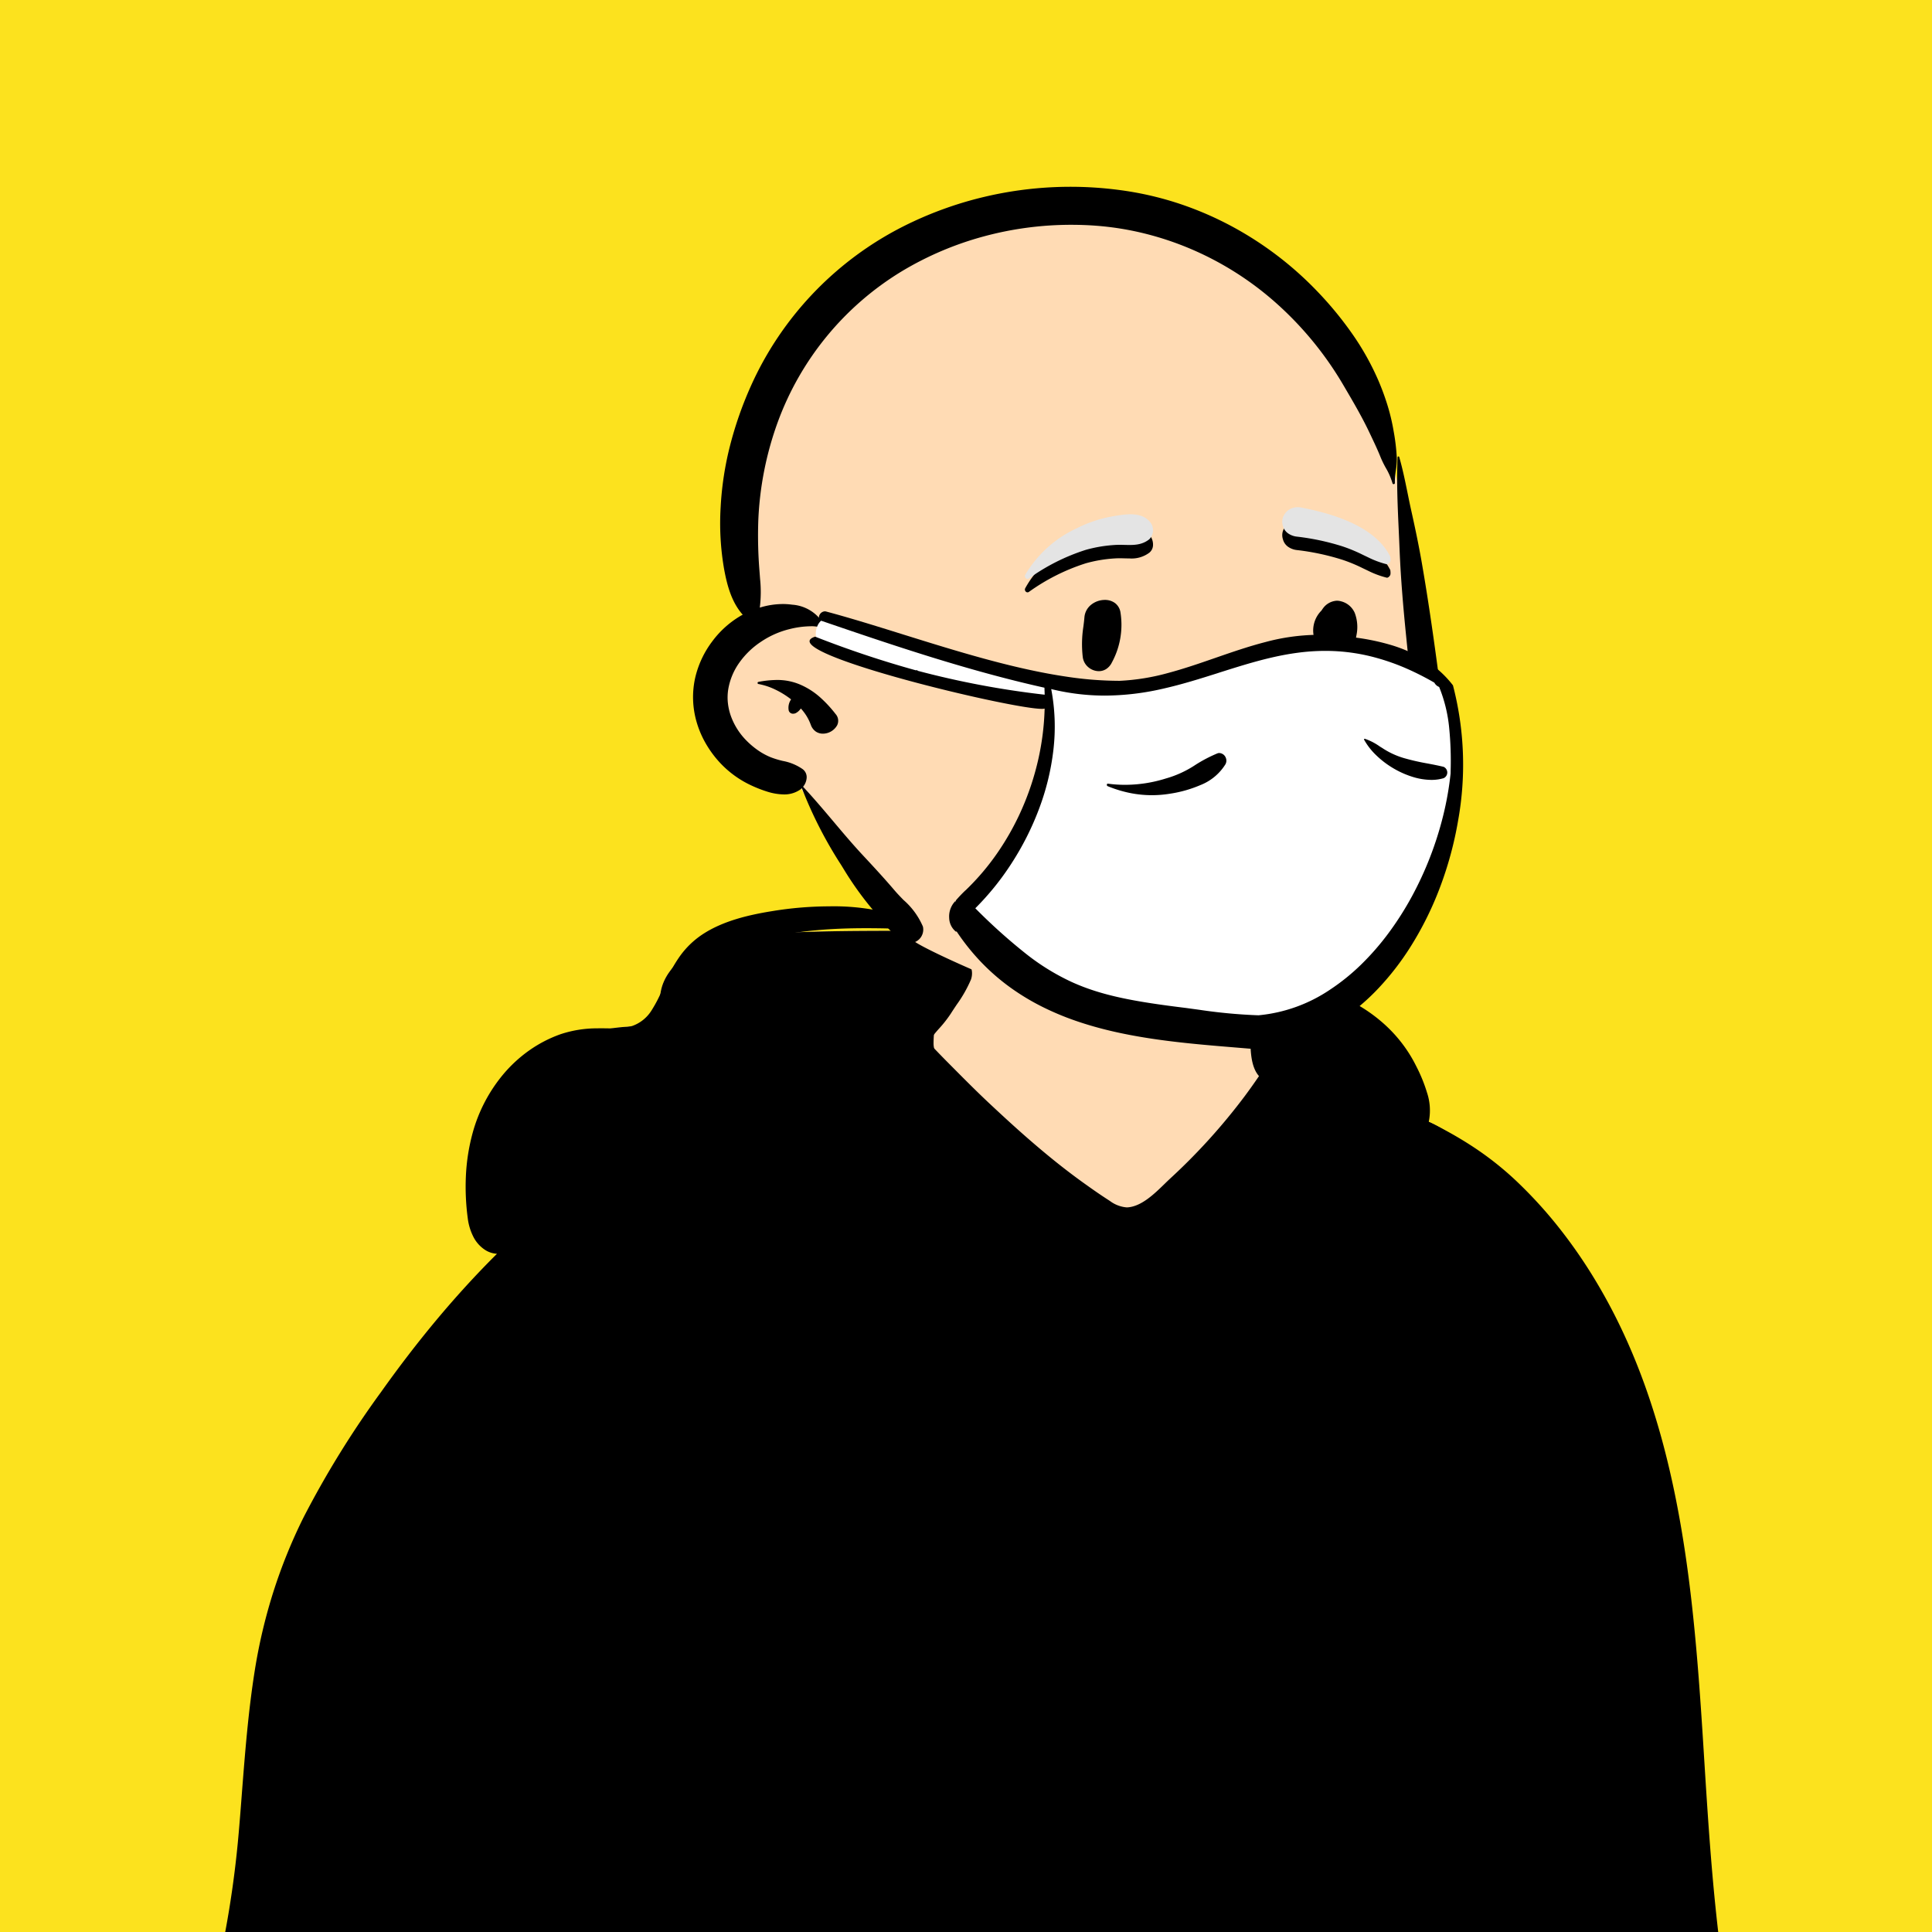 <svg xmlns="http://www.w3.org/2000/svg" xmlns:xlink="http://www.w3.org/1999/xlink" width="300" height="300" viewBox="0 0 300 300"><rect x="0" y="0" width="300" height="300" fill="#808080" stroke="none"/><defs><clipPath id="b"><rect width="300" height="300"/></clipPath></defs><g id="a" clip-path="url(#b)"><rect width="300" height="300" fill="#fce21e"/><circle cx="150" cy="150" r="150" fill="#fff" opacity="0"/><g transform="translate(1956.521 -570.781)"><g transform="translate(-1931.521 599.781)"><g transform="translate(0 107.884)"><path d="M240,224.622c5.96-.28,3.563-10.41,3.135-14.131-4.719-13.589-3.609-28.414-5.465-42.657-1.156-13.3-2.642-26.551-3.891-39.837-2.454-26.969-20.077-81.872-40.189-90.7-2.533-10.8-13-20.886-26.236-20.886-9.029-10.387-19.9-17.7-33.838-16.22-5.761.255-11.347,6.192-16.867,7.339-3.091.414-30.518-.652-36.012,2.519-3.827,1.91-7.282,5.438-6.157,9.931,1.8,5.443-3.784-.447-15.423,5.363C35.32,39.193,49.5,57.724,50.131,58.3,35.32,78.323,22.375,94.57,16.385,119.047c-3.882,18.172-3.445,36.932-6.7,55.2a157.974,157.974,0,0,1-4.817,18.6C2.8,200.893,1.8,220.955.661,221.134c-2.074.5,1.2,4.64,3.4,4.643,60.944,9.824,122.848.407,184.119-1.132C205.445,224.062,222.731,223.928,240,224.622Z" transform="translate(3.239)" fill="#ffdbb4"/><path d="M116.723,19.316c0,6.3,22.521,29.723,30.294,28.178q7.772-1.545,23.486-20.153V19.316l-2.263-8.736c12.816.439,22.87,10.312,25.346,20.871,19.91,8.741,37.382,62.639,40.11,89.884l.078.817c1.25,13.286,2.735,26.541,3.891,39.837,1.856,14.243.747,29.069,5.465,42.657l.028.231c.492,3.891,2.678,13.626-3.163,13.9-17.266-.694-34.552-.56-51.819.024C126.906,220.339,65,229.756,4.058,219.932c-2.2,0-5.472-4.143-3.4-4.643C1.8,215.11,2.8,195.048,4.871,187l.392-1.272A150.987,150.987,0,0,0,9.688,168.4c3.253-18.265,2.816-37.025,6.7-55.2,5.99-24.477,18.935-40.723,33.746-60.749C49.5,51.879,35.32,33.347,59.054,19.5c11.639-5.809,17.219.08,15.423-5.363C73.353,9.64,76.807,6.111,80.634,4.2c5.494-3.171,32.922-2.1,36.012-2.519A16.81,16.81,0,0,0,120.969,0l-.251.812Q116.723,13.824,116.723,19.316Z" transform="translate(3.239 5.845)"/><path d="M151.083,226.743a.7.7,0,0,1-.723-.678c-.9-12.629-1.478-25.205-2.042-37.368v-.012c-.4-8.644-.655-17.512-.779-27.113l-.5,0h-.024l-.744.005c-6.664.028-13.555.057-20.33.057-5.8,0-10.96-.021-15.772-.065l0,0a.292.292,0,0,1,.05.074,16.971,16.971,0,0,1,.933,6.692,32.186,32.186,0,0,1-.948,7.28,37.483,37.483,0,0,1-2.145,6.251,46.408,46.408,0,0,1-3.142,5.875,64.744,64.744,0,0,1-8.322,10.459l-.2.206c-.214.219-.436.443-.652.66l-.01.01a15.852,15.852,0,0,0-3.334,4.2,21.665,21.665,0,0,0-1.406,4.975c-.085.427-.173.869-.264,1.294l-.052.239-1.751,7.859c-.119.533-.218,1.112-.324,1.726-.386,2.248-.824,4.8-2.424,6.212a3.287,3.287,0,0,1-2.189.88,3.445,3.445,0,0,1-3.114-2.24c-.593-1.435-.184-2.974.211-4.462v0c.067-.253.137-.515.2-.767l3.235-13.216a22.719,22.719,0,0,1,2.26-6.261,19.569,19.569,0,0,1,4.637-4.875l.019-.016a58.226,58.226,0,0,0,4.764-4.463,55.007,55.007,0,0,0,4.206-4.963,47.5,47.5,0,0,0,6.34-11.255,39.685,39.685,0,0,0,1.849-6.18,29.26,29.26,0,0,0,.407-2.912,26.994,26.994,0,0,1,.451-3.109.389.389,0,0,1,.284-.271.165.165,0,0,1,.018-.147.158.158,0,0,1,.125-.068l9.843-.615c8.4-.527,17.4-1.1,26.24-1.754l1.545-.108c-.11-11-.042-22.84.206-36.189.077-4.152.127-8.375.175-12.458v-.017c.08-6.791.162-13.813.373-20.717.174-5.657.552-11.248.935-16.447.323-4.385.807-8.817,1.275-13.1.13-1.189.264-2.418.394-3.643a.217.217,0,0,1,.434,0l.43,4.036c.476,4.483,1.016,9.693,1.393,14.8.457,6.2.762,12.436.907,18.541.531,22.39.618,45.132.657,64.691,2.923-.2,5.953-.393,9-.585,1.806-.113,3.748-.231,6.112-.371l5.2-.306,2.139-.128c.2-.012.409-.03.61-.047h0c.386-.033.786-.066,1.172-.066a2.776,2.776,0,0,1,2.313.917,1.436,1.436,0,0,1,.23,1.736c-.813,1.274-2.021,1.316-3.421,1.365h-.017l-.28.01c-1.418.056-2.858.111-4.278.164-2.7.1-5.909.219-9.168.307-3.227.088-6.464.159-9.621.212-.032,9.088-.415,18.094-.839,27.288l-.19,4.092c-.573,12.358-1.106,22.732-1.848,33.193A.705.705,0,0,1,151.083,226.743ZM58.816,225.56a1.93,1.93,0,0,1-1.705-.934l.216.138a.351.351,0,0,0,.066.036c0-.01-.219-.175-.7-.519l-.519-.652a4.016,4.016,0,0,1-.715-1.747,9.87,9.87,0,0,1,.042-2.346c.026-.269.053-.545.07-.81l1.191-17.865c.342-5.13.71-10.319,1.066-15.337.611-8.626,1.243-17.545,1.759-26.33.337-5.756.657-12.568.466-19.446-.109-3.909-.251-6.907-.462-9.722-.267-3.556-.641-6.717-1.144-9.664a.594.594,0,0,1,.136-.5.6.6,0,0,1,.447-.208.56.56,0,0,1,.474.274,41.49,41.49,0,0,1,2.752,4.918,43.61,43.61,0,0,1,2.032,5.125,54.567,54.567,0,0,1,2.28,10.863,86.385,86.385,0,0,1,.5,10c-.009,3.609-.189,7.244-.345,10.009-.4,7.037-.859,14.074-1.337,21.266l-.724,10.867-1.818,27.243a8.125,8.125,0,0,1-.557,2.7,3.766,3.766,0,0,1-1.755,1.922,4.134,4.134,0,0,1-.712.474A2.186,2.186,0,0,1,58.816,225.56ZM4.71,225.118a2.994,2.994,0,0,1-1.826-.619,3.332,3.332,0,0,1-1.127-1.578,31.272,31.272,0,0,1-1.465-6.894A59.518,59.518,0,0,1,0,208.968a79.375,79.375,0,0,1,1.538-14.025c1.171-6.23,2.8-12.474,4.384-18.512v0l0-.01c.729-2.786,1.482-5.666,2.18-8.507.968-3.943,1.792-7.957,2.447-11.931s1.163-8.026,1.514-12.076c.18-2.074.345-4.184.5-6.225v-.017c.488-6.25.994-12.714,2-19.02a83.973,83.973,0,0,1,2.86-12.12,81.635,81.635,0,0,1,4.676-11.573,148.435,148.435,0,0,1,12.1-19.578c2.784-3.917,5.652-7.648,8.524-11.091,3.063-3.672,6.242-7.149,9.447-10.333a3.741,3.741,0,0,1-1.769-.553,5.254,5.254,0,0,1-1.935-2.163,8.674,8.674,0,0,1-.831-2.778,36.994,36.994,0,0,1-.29-6.614A30.759,30.759,0,0,1,48.361,35.3a24.113,24.113,0,0,1,4.912-9.368,21.4,21.4,0,0,1,3.937-3.583,20.062,20.062,0,0,1,4.824-2.492,18.033,18.033,0,0,1,5.619-.915c.168,0,.346-.006.546-.006.295,0,.591,0,.877.008h0c.29,0,.59.008.891.008a10.723,10.723,0,0,0,3.217-.383,5.787,5.787,0,0,0,3-2.432,21.005,21.005,0,0,0,1.8-3.561c.072-.168.14-.327.209-.487l.048-.111a22.135,22.135,0,0,1,2.336-4.245,13.449,13.449,0,0,1,3.506-3.38C87.353,2.194,91.476,1.307,94.7.775l.233-.038A55.373,55.373,0,0,1,103.717,0a35.238,35.238,0,0,1,16.206,3.544.065.065,0,0,1,.033.077.069.069,0,0,1-.066.054h0l-2.449-.095c-2.957-.113-5.437-.187-7.931-.187-2.814,0-5.3.1-7.612.307a54.659,54.659,0,0,0-7.56,1.181l-.78.183a34.151,34.151,0,0,0-4.111,1.188,13.352,13.352,0,0,0-3.706,2.021A10.157,10.157,0,0,0,83.3,11.235a31.864,31.864,0,0,0-1.638,3.485l-.1.226-.135.316a18.6,18.6,0,0,1-1.824,3.372,9.6,9.6,0,0,1-6.523,4.153,30.926,30.926,0,0,1-4.064.382h0c-.619.031-1.26.063-1.883.111a14.053,14.053,0,0,0-4.179.99,15.5,15.5,0,0,0-3.652,2.11,17.458,17.458,0,0,0-3,2.972,18.4,18.4,0,0,0-2.221,3.576A25.145,25.145,0,0,0,51.9,42.771a30.214,30.214,0,0,0,.162,5.17,7.966,7.966,0,0,0,.446,1.434c.156.386.448,1.033.656,1.033h.013a1.886,1.886,0,0,1,.251-.017,1.576,1.576,0,0,1,1.486.914c1.975-1.854,3.98-3.624,5.959-5.263A114.64,114.64,0,0,1,77.264,34.7a108.117,108.117,0,0,1,13.9-6.878h-.055a2.351,2.351,0,0,0-1.07.251.169.169,0,0,1-.077.019.164.164,0,0,1-.148-.1.145.145,0,0,1,.033-.164,5.127,5.127,0,0,1,1.739-1.19,5.021,5.021,0,0,1,1.892-.354,7.051,7.051,0,0,1,1.545.183c.422-.13.807-.245,1.177-.35a.192.192,0,0,1,.052-.008.16.16,0,0,1,.153.118.17.17,0,0,1-.072.2l-.451.28a24.7,24.7,0,0,1,5.5,2.925l.029.019A100.978,100.978,0,0,1,112.7,38.62l.016.014,1.091.955.726.631a84.825,84.825,0,0,0,11.1,8.452,39.652,39.652,0,0,0,6.583,3.343c.448.171.955.327,1.491.492,1.83.562,3.9,1.2,4.619,2.766a1.8,1.8,0,0,1,.445,1.445,2.1,2.1,0,0,1-.929,1.415,3.232,3.232,0,0,1-2.471.92,13.027,13.027,0,0,1-4.332-1.029,46.554,46.554,0,0,1-6.743-3.147,71.25,71.25,0,0,1-11.628-8.506c-2.49-2.187-4.926-4.5-7.282-6.743-1.192-1.134-2.425-2.305-3.655-3.451-.765-.713-1.535-1.446-2.279-2.155-.792-.755-1.611-1.535-2.429-2.295l-.8-.732c-.121-.11-.249-.229-.385-.355a15.83,15.83,0,0,0-2.805-2.224c-.89.516-1.8,1.03-2.672,1.527-1.417.8-2.881,1.634-4.3,2.485-2.874,1.724-5.944,3.726-9.386,6.119A142.751,142.751,0,0,0,60,52.17c-2.329,2.209-4.644,4.566-6.882,7-2.159,2.352-4.308,4.849-6.389,7.422A187.876,187.876,0,0,0,35.283,82.44l-.538.832c-2.361,3.665-4.193,6.7-5.765,9.56a84.9,84.9,0,0,0-4.77,10.052,72.763,72.763,0,0,0-3.42,11.656,109.988,109.988,0,0,0-1.78,12.007c-.358,3.681-.611,7.43-.856,11.057-.288,4.269-.586,8.682-1.057,13.009-.417,3.835-1.042,7.825-1.911,12.2-.71,3.573-1.581,7.4-2.742,12.05l-.477,1.9-.286,1.133-.018.07v0a173.291,173.291,0,0,0-4.3,20.491,82.814,82.814,0,0,0-.728,11.855,81.192,81.192,0,0,0,.939,9.658l0,.018c.1.7.2,1.418.289,2.129a2.357,2.357,0,0,1-.76,1.974,3.576,3.576,0,0,1-1.934.993A3.184,3.184,0,0,1,4.71,225.118ZM247.349,221.1a3.577,3.577,0,0,1-2.294-.795,3.183,3.183,0,0,1-1.122-2.379,158.721,158.721,0,0,0-1.745-16.828c-.846-5.566-1.909-11.2-2.937-16.64v0c-.825-4.369-1.677-8.886-2.416-13.356-.894-5.414-1.6-11.369-2.17-18.2-.5-6.094-.85-12.31-1.184-18.321v0c-.427-7.683-.869-15.628-1.646-23.4-.418-4.181-.9-7.98-1.466-11.614-.637-4.078-1.369-7.844-2.237-11.514a118.859,118.859,0,0,0-4.865-15.718,104.342,104.342,0,0,0-7.161-14.858c-1.445-2.466-2.944-4.789-4.456-6.9a70.187,70.187,0,0,0-5.16-6.42,87.622,87.622,0,0,0-10.208-9.8,2.241,2.241,0,0,1-1.581.6,2.952,2.952,0,0,1-1.553-.452,2.536,2.536,0,0,1-1.05-1.268,8.263,8.263,0,0,1-.371-2.149,11.692,11.692,0,0,0-.2-1.579,18.13,18.13,0,0,0-1.07-3.3,21.647,21.647,0,0,0-3.868-5.856,24.052,24.052,0,0,0-2.74-2.545,25.939,25.939,0,0,0-3.1-2.11,20.232,20.232,0,0,0-4.293-1.7c-.869-.268-1.769-.545-2.643-.9a.092.092,0,0,1-.062-.086.083.083,0,0,1,.062-.076,7.779,7.779,0,0,1,2.48-.369,20.322,20.322,0,0,1,5.6,1.028,19.12,19.12,0,0,1,3.914,1.7,24.167,24.167,0,0,1,3.489,2.43,22.112,22.112,0,0,1,3.1,3.153,21.48,21.48,0,0,1,2.39,3.692l.127.252a24.248,24.248,0,0,1,1.678,4.117,8.716,8.716,0,0,1,.308,4.3c-.018.076-.038.15-.06.219a57.946,57.946,0,0,1,7.134,4.036,48.783,48.783,0,0,1,6.405,5.082,69.206,69.206,0,0,1,6.451,7.012,77.764,77.764,0,0,1,5.463,7.767,86.194,86.194,0,0,1,4.469,8.227c1.294,2.72,2.493,5.6,3.566,8.565,1.016,2.807,1.952,5.781,2.782,8.837.778,2.867,1.49,5.91,2.116,9.044,1.109,5.551,2,11.585,2.711,18.446.663,6.364,1.1,12.645,1.474,18.485l.39,6.2c.472,7.451.919,13.709,1.561,20.032.75,7.378,1.685,13.885,2.859,19.893l.188.953c.578,2.9,1.219,5.846,1.839,8.7v0c1.172,5.4,2.385,10.979,3.242,16.51.462,2.979.786,5.7.991,8.322a78.181,78.181,0,0,1,.229,8.374,3.135,3.135,0,0,1-1.078,2.382A3.5,3.5,0,0,1,247.349,221.1Zm-38.106-2.487a2.542,2.542,0,0,1-1.883-.8c-1.741-1.824-1.864-4.777-1.973-7.383v0c-.031-.736-.06-1.432-.123-2.083-.238-2.469-.512-4.968-.813-7.428l-.155-1.236c-.058-.455-.115-.92-.17-1.37a64,64,0,0,0-1.14-7.076,11.827,11.827,0,0,0-3.521-6.035c-.53-.512-1.074-1.022-1.6-1.515l-.006-.006c-1.295-1.213-2.633-2.467-3.839-3.826a53.19,53.19,0,0,1-4.886-6.475,43.163,43.163,0,0,1-3.173-6.166l-.152-.352c-.158-.367-.333-.75-.518-1.155-.854-1.87-1.822-3.988-1.765-5.851a.13.13,0,0,1,.132-.124.133.133,0,0,1,.09.035,8.761,8.761,0,0,1,1.532,2.045c.168.276.341.562.521.83.753,1.124,1.542,2.222,2.346,3.263,1.657,2.146,3.533,4.2,5.314,6.094a74.991,74.991,0,0,0,5.436,5.224c.715.623,1.473,1.231,2.205,1.82a39.272,39.272,0,0,1,4.014,3.539c3.638,3.858,4.423,9.048,5.183,14.067l0,.012c.052.34.1.692.158,1.036l.09.576c.484,3.055.94,6.249,1.354,9.494v0c.182,1.424.388,3.039.553,4.628l.049.49a10.944,10.944,0,0,1,.033,2.257,4.612,4.612,0,0,1-.746,2.114,3.136,3.136,0,0,1-2.546,1.353Zm18.868-1.065a3.356,3.356,0,0,1-2.7-1.5c-1.017-1.417-1.1-3.661-1.165-5.641-.025-.706-.048-1.374-.111-1.971-.29-2.738-.546-4.957-.8-6.985-.587-4.6-1.373-9.235-2.135-13.559-.9-5.082-2.029-10.215-3.124-15.179-.926-4.194-1.883-8.531-2.693-12.817a159.44,159.44,0,0,1-3.155-29.02c-.037-6.7.455-13.493.931-20.067v0c.224-3.092.455-6.289.629-9.439.506-9.181,1.109-18.971,1.845-29.93a.229.229,0,0,1,.237-.217.215.215,0,0,1,.225.217c.052,2.3.1,4.629.161,7.408.1,4.546.159,9.172.219,13.645v0c.1,7.552.206,15.361.482,23.037.309,8.608.8,16.128,1.516,22.99.457,4.409,1.11,8.967,2,13.935.742,4.156,1.665,8.671,2.82,13.8.514,2.284,1.047,4.595,1.563,6.83l0,.022c.546,2.366,1.11,4.812,1.65,7.221.189.845.385,1.706.574,2.538l.022.1c.829,3.65,1.687,7.424,2.345,11.157a134.1,134.1,0,0,1,1.838,13.71l.04.6c.026.422.071.879.118,1.362a24.127,24.127,0,0,1,.169,3.229,5.7,5.7,0,0,1-.749,2.885A3.287,3.287,0,0,1,228.111,217.548ZM150.07,51.662a8.614,8.614,0,0,1-3.659-.865,20.087,20.087,0,0,1-3.268-2.008l-.238-.175c-2.42-1.78-4.591-3.48-6.636-5.2A102.988,102.988,0,0,1,124.01,31.457a83.216,83.216,0,0,1-5.208-6.679,43.645,43.645,0,0,1-4.172-7.322.339.339,0,0,1,.029-.328.307.307,0,0,1,.251-.14.323.323,0,0,1,.219.094c1.158,1.071,2.246,2.184,3.158,3.132.012-.651-.033-1.315-.076-1.958a16.343,16.343,0,0,1-.028-2.8c.061-.577.1-1.184.136-1.771a18.267,18.267,0,0,1,.577-4.145,3.636,3.636,0,0,1,3.462-2.54,3.575,3.575,0,0,1,.922.121,3.8,3.8,0,0,1,2.285,1.884,2.854,2.854,0,0,1,.2,2.376,20.319,20.319,0,0,1-2.21,3.884v0c-.3.453-.618.921-.912,1.389a18.781,18.781,0,0,1-1.8,2.3,19.781,19.781,0,0,0-1.7,2.147l1.13,1.184c.5.523,1.1,1.141,1.707,1.756l1.972,1.985c1.464,1.47,3.043,3.041,4.67,4.566,2.792,2.617,4.986,4.6,7.116,6.419,2.64,2.26,5.105,4.205,7.536,5.947,1.082.775,2.345,1.672,3.626,2.5l.46.3a5.017,5.017,0,0,0,2.581.987c.078,0,.156,0,.233-.01,2.119-.189,4.077-2.094,5.649-3.625.276-.269.537-.522.79-.759l.089-.083A94.05,94.05,0,0,0,168.28,29.473c.733-.985,1.457-2,2.215-3.114-1.339-1.52-1.337-4.221-1.336-6.391v0c0-.515,0-1-.017-1.437-.06-1.505-.069-3.035-.077-4.515l0-.3,0-.324,0-.116a3.923,3.923,0,0,1,.628-2.773.121.121,0,0,1,.1-.04.179.179,0,0,1,.078.018,3.446,3.446,0,0,1,1.553,1.987l.014.031.082.185.042.094c.383.847.76,1.715,1.124,2.553v0l.013.029.305.7c.434,1,.842,2.018,1.237,3.007l.187.469c.194.484.4,1.017.625,1.629.118.334.243.675.381,1.041l.031.027a3.152,3.152,0,0,1,.445.448,2.187,2.187,0,0,1,1.149,1.417c.41,1.431-.379,2.609-1.142,3.749l-.113.169a94.672,94.672,0,0,1-10.99,13.644c-2.008,2.057-4.158,4.059-6.389,5.95l-.389.327a23.164,23.164,0,0,1-3.165,2.3,10.2,10.2,0,0,1-3.668,1.34A7.807,7.807,0,0,1,150.07,51.662Z" transform="translate(0 3.853)"/></g><g transform="translate(82.617)"><path d="M106.8,45.018A59.18,59.18,0,0,0,88.181,14.344C58.845-13.9,4.973,1.431,5.217,43.992A55.077,55.077,0,0,0,4.086,59.144c.144,2.163,1.105,5.182-.186,7.128C.986,69.914-.707,72.6.285,77.444c.828,4.23,3.784,7.227,7.774,8.82,2.393.669,4.663,2.125,5.549,4.345,5.326,9.5,9.271,17.393,17.667,23.864,2.166,1.666,24.386,11.658,31.708,11.658,21.434,0,48.448-7.561,48.9-30.876.078-5.121-.845-10.3-1.424-15.382C109.046,68.278,109.543,56.264,106.8,45.018Z" transform="translate(3.077 2.697)" fill="#ffdbb4"/><path d="M73.589,131.312a25.657,25.657,0,0,1-7.42-1.006,18.6,18.6,0,0,1-3.424-1.414,16.809,16.809,0,0,1-3.111-2.159,2.526,2.526,0,0,1-.853-1.464,2.9,2.9,0,0,1,.179-1.585,3.679,3.679,0,0,1,1.147-1.531,2.832,2.832,0,0,1,1.736-.637,2.533,2.533,0,0,1,1.515.518,16.035,16.035,0,0,0,2.546,1.52,16.655,16.655,0,0,0,2.683,1,20.739,20.739,0,0,0,5.644.72,34.269,34.269,0,0,0,5.75-.531c1.66-.281,3.455-.676,5.652-1.241l.224-.058a60.051,60.051,0,0,0,9.585-3.285,41.512,41.512,0,0,0,4.483-2.338,33.33,33.33,0,0,0,4.1-2.912,23.906,23.906,0,0,0,6.431-8.369,27.159,27.159,0,0,0,2.4-10.232,81.65,81.65,0,0,0-.627-12.177l-.047-.449c-.182-1.746-.37-3.517-.552-5.229-.3-2.833-.612-5.761-.9-8.646-.514-5.089-.818-9.006-.988-12.7l-.091-2.138c-.024-.548-.05-1.115-.073-1.615-.17-3.737-.347-7.6-.18-11.356a.132.132,0,0,1,.135-.124.121.121,0,0,1,.12.09c.536,1.851.922,3.758,1.3,5.6.182.9.371,1.832.576,2.749.72,3.232,1.226,5.733,1.638,8.109.774,4.46,1.517,9.359,2.337,15.42l.173,1.288c.2,1.5.427,3.039.645,4.527,1.12,7.619,2.278,15.5.818,23.107a26.461,26.461,0,0,1-4.617,10.52,35.771,35.771,0,0,1-8.336,8.133,49.17,49.17,0,0,1-9.97,5.405,65.7,65.7,0,0,1-10.9,3.331c-1.667.36-3.279.639-4.791.829A39.75,39.75,0,0,1,73.589,131.312ZM33.8,117.444a1.606,1.606,0,0,1-.611-.123,7.834,7.834,0,0,1-2.514-1.775,27.678,27.678,0,0,1-2.085-2.428l0-.006c-.26-.327-.505-.636-.753-.936l-.1-.119a50.189,50.189,0,0,1-4.288-6.01l-.424-.693a65.468,65.468,0,0,1-6.13-11.974,2.268,2.268,0,0,1-.312.264,4.3,4.3,0,0,1-2.5.713,8.93,8.93,0,0,1-2.556-.431,19.432,19.432,0,0,1-2.34-.9A15.634,15.634,0,0,1,3.875,89.1a16.536,16.536,0,0,1-2.024-2.871A15.055,15.055,0,0,1,.537,83.059,13.993,13.993,0,0,1,.007,79.69a13.767,13.767,0,0,1,.331-3.471A14.979,14.979,0,0,1,2.977,70.6a14.812,14.812,0,0,1,4.731-4.154c-1.746-1.957-2.43-4.625-2.868-6.976a41.422,41.422,0,0,1-.554-9.729,49.013,49.013,0,0,1,1.468-9.585A57.109,57.109,0,0,1,8.96,30.985a50.892,50.892,0,0,1,4.2-7.593,51.394,51.394,0,0,1,19.413-17.2,57.134,57.134,0,0,1,12.66-4.625,58.019,58.019,0,0,1,22.112-.9A49.929,49.929,0,0,1,75.7,2.694,51.82,51.82,0,0,1,83.537,6.08a53.36,53.36,0,0,1,13.5,10.273,54.869,54.869,0,0,1,5.308,6.464,41.1,41.1,0,0,1,4.068,7.258,38.845,38.845,0,0,1,1.419,3.855,31.066,31.066,0,0,1,.948,3.989,31.993,31.993,0,0,1,.5,4.231,11.319,11.319,0,0,1-.153,1.9A11.314,11.314,0,0,0,108.978,46a.16.16,0,0,1-.046.121.2.2,0,0,1-.145.057.173.173,0,0,1-.177-.13,10.332,10.332,0,0,0-1.037-2.39,15.441,15.441,0,0,1-.787-1.6c-.437-1.094-.94-2.167-1.377-3.087l-.415-.873c-1.166-2.454-2.572-4.843-3.931-7.155l-.141-.24A52.757,52.757,0,0,0,90.054,17.631,48.489,48.489,0,0,0,77.3,9.661a47.512,47.512,0,0,0-7.178-2.4,45.519,45.519,0,0,0-7.5-1.208c-1.289-.1-2.6-.146-3.895-.146A51.926,51.926,0,0,0,45.076,7.727,49.966,49.966,0,0,0,32.437,13.11,45.8,45.8,0,0,0,13.125,36.619a50.772,50.772,0,0,0-2.992,15.158,67.582,67.582,0,0,0,.181,7.88l.094,1.247a19.543,19.543,0,0,1-.044,4.446,12.288,12.288,0,0,1,3.562-.556,10.386,10.386,0,0,1,1.463.1,6.165,6.165,0,0,1,5.185,3.579.126.126,0,0,1,0,.128.131.131,0,0,1-.11.06.145.145,0,0,1-.064-.015,5.007,5.007,0,0,0-2.169-.4,14.088,14.088,0,0,0-3.249.441,13.781,13.781,0,0,0-4.467,1.989,12.614,12.614,0,0,0-3.3,3.18,9.992,9.992,0,0,0-1.75,4.172,8.013,8.013,0,0,0-.05,2.181,8.947,8.947,0,0,0,.508,2.11,10.456,10.456,0,0,0,2.363,3.672,12.688,12.688,0,0,0,1.744,1.48,10.331,10.331,0,0,0,2.014,1.108,14.085,14.085,0,0,0,1.9.58,7.9,7.9,0,0,1,3.066,1.266,1.553,1.553,0,0,1,.632,1.344,2.464,2.464,0,0,1-.557,1.4c1.627,1.738,3.188,3.589,4.7,5.379l0,0c1.481,1.757,3.013,3.574,4.609,5.285,1.355,1.453,2.925,3.146,4.409,4.859l.535.622c.4.467.854.935,1.336,1.43a11.447,11.447,0,0,1,3.021,4.139,2.106,2.106,0,0,1-1.889,2.558ZM20.163,84.923a1.94,1.94,0,0,1-1.08-.313,2.123,2.123,0,0,1-.791-1.039l-.033-.09a7.509,7.509,0,0,0-1.526-2.471,2.07,2.07,0,0,1-.8.73.872.872,0,0,1-.375.082.672.672,0,0,1-.706-.51,2.263,2.263,0,0,1,.33-1.649l.044-.062a13.361,13.361,0,0,0-2.5-1.544,10.267,10.267,0,0,0-2.583-.846.155.155,0,0,1-.124-.161.158.158,0,0,1,.124-.165,15.9,15.9,0,0,1,2.874-.3,9,9,0,0,1,3.606.713,11.493,11.493,0,0,1,3.063,1.943,19.34,19.34,0,0,1,2.456,2.644,1.568,1.568,0,0,1,.225,1.752A2.558,2.558,0,0,1,20.163,84.923Z" transform="translate(0)"/></g><g transform="translate(117.802 36.261)"><path d="M33.316,57.482a12.044,12.044,0,0,1-4.455-.864,12.681,12.681,0,0,1-2.908-1.623,12.212,12.212,0,0,1-2.367-2.32,2.327,2.327,0,0,1-.493-1.84,2.729,2.729,0,0,1,2.62-2.189,2.325,2.325,0,0,1,.348.026,2.411,2.411,0,0,1,1.61,1.035l.1.128a8.259,8.259,0,0,0,3.046,2.483,7.08,7.08,0,0,0,3.02.685,6.885,6.885,0,0,0,.748-.041,8.016,8.016,0,0,0,3.325-1.136,15.483,15.483,0,0,0,2.817-2.285c.2-.2.415-.417.692-.7a1.092,1.092,0,0,1,.575-.43,1.209,1.209,0,0,1,.374-.058,1.3,1.3,0,0,1,.419.069,1.253,1.253,0,0,1,.623.459,1.105,1.105,0,0,1,.2.743,6.683,6.683,0,0,1-.833,2.643,8.86,8.86,0,0,1-1.78,2.222A11.747,11.747,0,0,1,35.3,57.307,11.334,11.334,0,0,1,33.316,57.482Zm3.135-17.256h0a11.039,11.039,0,0,1-3.839-.752A19.548,19.548,0,0,1,28.1,36.984a1.68,1.68,0,0,1-.63-.974,1.963,1.963,0,0,1,.089-1.093,2.487,2.487,0,0,1,.76-1.068A1.881,1.881,0,0,1,29.5,33.4a1.716,1.716,0,0,1,.916.273l.305.229,0,0a24.467,24.467,0,0,0,2.826,1.91,7.106,7.106,0,0,0,3.387,1.05,3.75,3.75,0,0,0,1.431-.273,4,4,0,0,0,1.333-.918,3.886,3.886,0,0,0,.776-3.2,6,6,0,0,0-1.65-2.836,11.971,11.971,0,0,0-2.5-1.959.739.739,0,0,1-.21-.865,1.129,1.129,0,0,1,.385-.538,1.2,1.2,0,0,1,.737-.237,1.615,1.615,0,0,1,.265.023A8.531,8.531,0,0,1,40.455,27.1a6.612,6.612,0,0,1,1.981,1.775,6.9,6.9,0,0,1,1.265,4.71,7.585,7.585,0,0,1-.648,2.472,7.2,7.2,0,0,1-1.46,2.124A7.081,7.081,0,0,1,36.451,40.225ZM11.472,23.374a2.559,2.559,0,0,1-1.634-.622,2.451,2.451,0,0,1-.857-1.6,17.507,17.507,0,0,1,.1-4.69c.058-.456.118-.927.16-1.435a2.788,2.788,0,0,1,1.095-2.007,3.435,3.435,0,0,1,2.075-.709,2.608,2.608,0,0,1,1.569.48,2.246,2.246,0,0,1,.867,1.5,12.274,12.274,0,0,1-1.352,7.755,2.511,2.511,0,0,1-.9,1.015A2.128,2.128,0,0,1,11.472,23.374Zm36.666-1.064a2.232,2.232,0,0,1-1.726-.719,6.518,6.518,0,0,1-1.054-1.738,7.4,7.4,0,0,1-.537-2.094,4.362,4.362,0,0,1,1.246-3.81,2.508,2.508,0,0,1,.2-.3,2.837,2.837,0,0,1,2.171-1.214,2.415,2.415,0,0,1,.659.094,3.148,3.148,0,0,1,2.121,1.8,6.19,6.19,0,0,1,.262,3.479,11.412,11.412,0,0,1-1.085,3.281,2.162,2.162,0,0,1-.938.9A2.909,2.909,0,0,1,48.139,22.311ZM.406,11.136a.4.4,0,0,1-.334-.2.424.424,0,0,1-.027-.426,14.854,14.854,0,0,1,3.411-4.2,21.124,21.124,0,0,1,4.565-3.03,20.016,20.016,0,0,1,5.421-1.838l.579-.1A14.5,14.5,0,0,1,16.387,1.1a3.713,3.713,0,0,1,2.919,1.058,2.367,2.367,0,0,1,.586,1.712,1.554,1.554,0,0,1-.586,1.119,4.59,4.59,0,0,1-3.083.879c-.243,0-.494-.006-.737-.012h-.009c-.234-.006-.5-.012-.761-.012-.242,0-.458.005-.66.017a21.4,21.4,0,0,0-4.588.76A31.514,31.514,0,0,0,.619,11.068.388.388,0,0,1,.406,11.136ZM56.234,8.866h0c-.083-.019-.165-.039-.244-.059a14.051,14.051,0,0,1-2.677-1.015l-.869-.416a24.525,24.525,0,0,0-3.1-1.285,37.548,37.548,0,0,0-7.072-1.518,2.939,2.939,0,0,1-1.419-.523,2.063,2.063,0,0,1-.793-1.174,2.051,2.051,0,0,1,.245-1.76A2.29,2.29,0,0,1,41.42.177,2.583,2.583,0,0,1,42.374,0a2.891,2.891,0,0,1,.551.054l.443.088a32.3,32.3,0,0,1,7.638,2.411A15.489,15.489,0,0,1,54.365,4.7a9.567,9.567,0,0,1,2.375,2.982c.083.623.006.777-.08.882l-.025.03-.022.029a.614.614,0,0,1-.379.245Z" transform="translate(16.344 15.583)" stroke="rgba(0,0,0,0)" stroke-width="1"/></g></g><g transform="translate(-1830.806 665.71)"><path d="M99.729,16.657C99.2,9.027,90.785,5.794,86.592,4.836c-13.96-3.751-25.837,5.873-42.484,6.07a40.152,40.152,0,0,1-8.719-.968C24.053,6.993,12.729,3.862,1.606,0-.029.438-.513,2.878.609,4.268c10.653,4.318,26.952,8.185,35.559,8.626C36,25.6,30.134,38.381,22.028,45.41,34.919,61.7,64.985,67.063,82.679,58.51c8.7-2.986,17.889-29.713,17.05-41.853" transform="translate(0.963 1.029)" fill="#fff"/><path d="M68.39,67.912h0l-4.408-.365c-7.474-.629-15.374-1.452-22.586-3.94a43.383,43.383,0,0,1-5.261-2.2,36.21,36.21,0,0,1-4.915-2.961,33.343,33.343,0,0,1-4.472-3.861,34.53,34.53,0,0,1-3.933-4.9l-.075.074a2.849,2.849,0,0,1-1.067-2.153A3.426,3.426,0,0,1,22.6,45.02l.036.066c.018-.032.037-.064.055-.1l.019-.032L22.7,44.9a20.94,20.94,0,0,1,1.5-1.575l0,.01a37.57,37.57,0,0,0,4.95-5.809,41.158,41.158,0,0,0,3.821-6.841,42.13,42.13,0,0,0,2.509-7.576A40.672,40.672,0,0,0,36.495,15.1a1.582,1.582,0,0,1-.431.042c-2.277,0-11.246-1.871-19.584-4.086C11.889,9.836,7.974,8.643,5.159,7.606,1.823,6.378.089,5.4,0,4.694c-.038-.309.251-.566.859-.763A158.18,158.18,0,0,0,16.52,9.163a.2.2,0,0,1,.109-.032.166.166,0,0,1,.156.1A136.847,136.847,0,0,0,36.5,12.943c-.007-.343-.018-.708-.035-1.086-5.324-1.185-11.051-2.732-17.51-4.729C13.156,5.333,7.469,3.4,1.669,1.413c-.143-.006-.23-.158-.226-.394A.991.991,0,0,1,2.344,0a1,1,0,0,1,.2.022C6.32,1.03,10.287,2.268,14.487,3.579c5.572,1.739,11.333,3.536,17.021,4.905,3.075.74,5.832,1.285,8.428,1.666A55.315,55.315,0,0,0,48,10.788h.157a34.188,34.188,0,0,0,7.524-1.221c2.465-.656,4.938-1.512,7.329-2.341,2.525-.875,5.136-1.779,7.742-2.449a32.426,32.426,0,0,1,7.97-1.13c2.069.045,3.9.167,5.613.373a35.134,35.134,0,0,1,5.78,1.158,22.3,22.3,0,0,1,5.379,2.354A16.286,16.286,0,0,1,99.9,11.491a48.859,48.859,0,0,1,.8,20.988,55.789,55.789,0,0,1-2.8,10.342,50.944,50.944,0,0,1-4.653,9.364,42.121,42.121,0,0,1-4.906,6.332,33.672,33.672,0,0,1-5.85,4.955,27.367,27.367,0,0,1-6.689,3.243A24.858,24.858,0,0,1,68.39,67.912ZM37.516,12.068a31.078,31.078,0,0,1,.342,9.431,38.373,38.373,0,0,1-2.245,9.208,43.982,43.982,0,0,1-4.24,8.4,42.032,42.032,0,0,1-5.643,7,87.662,87.662,0,0,0,7.934,7.119,35.241,35.241,0,0,0,7.016,4.32c4.7,2.145,9.86,3.074,17.734,4.038l2.041.278a81.726,81.726,0,0,0,9.243.863,23.81,23.81,0,0,0,11.143-4,32.65,32.65,0,0,0,4.837-3.915,40.623,40.623,0,0,0,4.247-4.887,48.065,48.065,0,0,0,3.584-5.631A53.034,53.034,0,0,0,98.386,31.7a48.426,48.426,0,0,0,1.145-6.5l.01-.475a52.031,52.031,0,0,0-.229-6.63,22.561,22.561,0,0,0-1.558-6.356,1.4,1.4,0,0,1-.741-.663,43.134,43.134,0,0,0-4.6-2.316A34.694,34.694,0,0,0,88.08,7.24a29.514,29.514,0,0,0-8-1.1,32.494,32.494,0,0,0-4.27.288c-1.316.173-2.667.422-4.128.761-2.717.631-5.436,1.492-8.066,2.325l-.3.1c-2.535.8-5.407,1.713-8.384,2.385a40.777,40.777,0,0,1-9.056,1.084,35,35,0,0,1-8.363-1.014ZM53.149,28.547a17.255,17.255,0,0,1-3.468-.355,19.184,19.184,0,0,1-3.408-1.049.228.228,0,0,1-.114-.246.144.144,0,0,1,.137-.138l.022,0a19.792,19.792,0,0,0,2.658.178,21.216,21.216,0,0,0,6.31-.973,16.342,16.342,0,0,0,4.674-2.156,21.9,21.9,0,0,1,3.43-1.779A.9.9,0,0,1,63.615,22a1.141,1.141,0,0,1,.985.674,1.169,1.169,0,0,1-.041,1.092,8.02,8.02,0,0,1-3.864,3.208A19.216,19.216,0,0,1,55.94,28.32,17.517,17.517,0,0,1,53.149,28.547Zm43.4-2.374a10.056,10.056,0,0,1-3.007-.5A14.013,14.013,0,0,1,90.56,24.32a14.124,14.124,0,0,1-2.6-1.994,10.265,10.265,0,0,1-1.873-2.419.113.113,0,0,1,.023-.078.141.141,0,0,1,.112-.039,8.938,8.938,0,0,1,2.312,1.192c.149.094.267.168.329.2A12.348,12.348,0,0,0,92.3,22.791a34.969,34.969,0,0,0,3.633.829c.829.158,1.685.322,2.517.525a.968.968,0,0,1,0,1.762A6.54,6.54,0,0,1,96.549,26.173Z" transform="translate(0)"/></g></g><path d="M13.442.347l.579-.1c1.791-.3,4.018-.59,5.285.809a1.992,1.992,0,0,1,0,2.831c-1.589,1.25-3.345.765-5.249.871a21.44,21.44,0,0,0-4.588.76A31.521,31.521,0,0,0,.619,9.968c-.372.242-.751-.22-.574-.557A18.084,18.084,0,0,1,8.021,2.185,20.115,20.115,0,0,1,13.442.347Z" transform="translate(159.146 79.86)" fill="#e4e4e4"/><path d="M2.963.054l.443.088c4.822.98,11.087,2.936,13.371,7.539.087.651,0,.79-.08.881l-.025.03a.622.622,0,0,1-.4.274l-.244-.059a14.09,14.09,0,0,1-2.677-1.015l-.869-.416a24.335,24.335,0,0,0-3.1-1.286A37.476,37.476,0,0,0,2.306,4.573,2.953,2.953,0,0,1,.887,4.05,2.068,2.068,0,0,1,.094,2.875a2.055,2.055,0,0,1,.245-1.76A2.278,2.278,0,0,1,1.458.177,2.7,2.7,0,0,1,2.963.054Z" transform="translate(199.108 78.759)" fill="#e4e4e4"/></g></svg>